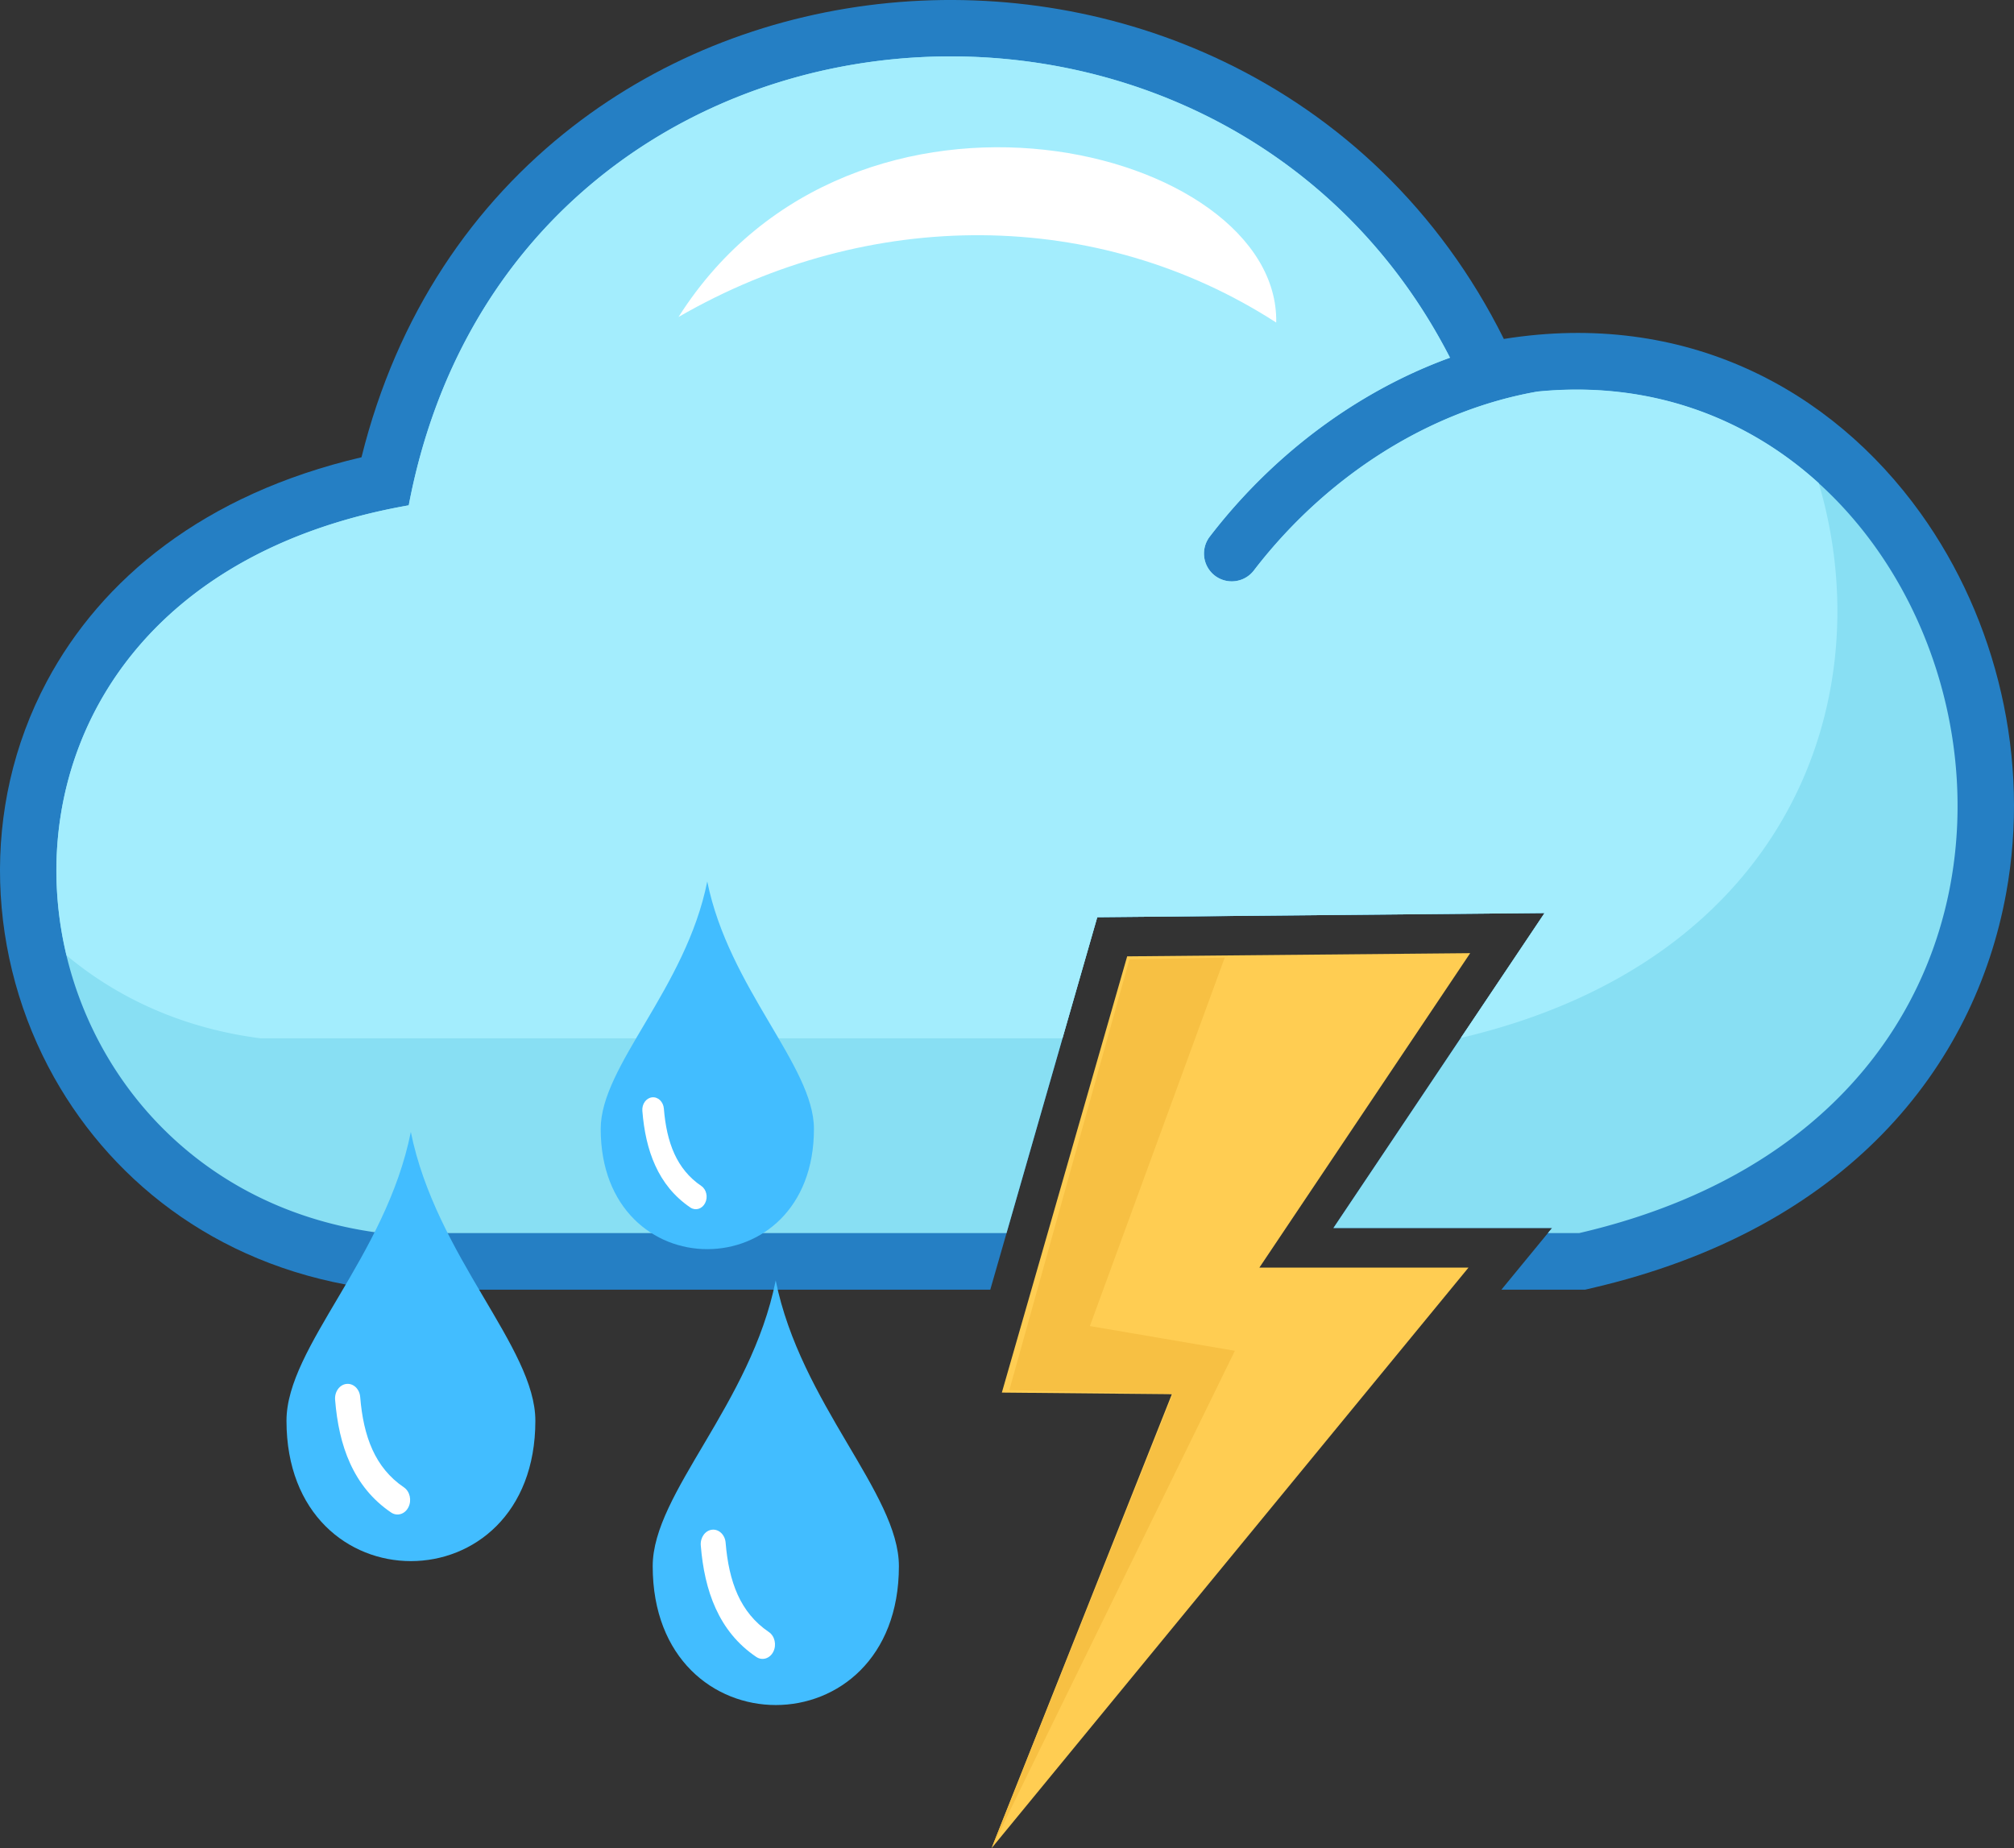 <svg xmlns="http://www.w3.org/2000/svg" shape-rendering="geometricPrecision" text-rendering="geometricPrecision" image-rendering="optimizeQuality" fill-rule="evenodd" clip-rule="evenodd" viewBox="0 0 512 469.86"><rect x="0" y="0" width="512" height="469.86" fill="#333333" stroke="none"/><path fill="#257FC4" fill-rule="nonzero" d="M382.31 86.17c46.02-7.38 83.26 12.7 105.94 44.3 9.73 13.56 16.73 29.25 20.5 45.76 3.78 16.48 4.35 33.88 1.25 50.87-8.07 44.22-40.51 85.33-105.32 100.37l-1.7.4h-21.29l12.87-15.67h-55.58l53.68-80.08-106.19.99-7.52.07-27.2 94.69H96.41l-1.33-.17c-37.86-4.82-65.78-26.16-81.27-53.69C5.26 258.81.53 241.63.04 224.27c-.49-17.41 3.33-35.01 11.86-51.02 13.88-26.03 39.98-47.65 80-57 9.04-36.48 28.56-64.57 53.65-84.04C168.9 14.09 197.04 3.55 226 .75c28.81-2.78 58.51 2.13 85.12 14.9 29.27 14.04 54.75 37.49 71.19 70.52z"/><path fill="#88DFF3" d="M390.53 99.6c116.16-11.84 162.81 178.62 10.95 213.88h-7.98l1.06-1.28h-55.58l53.68-80.08-106.19.99-7.52.07-23.07 80.3H96.87c-101.79-12.95-120.51-162.64 7.04-185.02C129.84-8.01 309.63-24.04 368.62 90.94c-7.42 2.69-14.6 6.12-21.45 10.18-15.13 8.96-28.7 21.07-39.64 35.32a7.08 7.08 0 001.32 9.91c3.1 2.36 7.54 1.77 9.91-1.33 9.83-12.81 22.02-23.69 35.6-31.74 11.29-6.68 23.53-11.42 36.17-13.68z"/><path fill="#A3EDFD" d="M391 99.52c28.7-2.8 53.14 6.77 71.35 23.29 16.01 54.01-6.99 121.34-90.98 141.06l21.29-31.75-106.19.99-7.52.07-8.85 30.8H66.33c-19.77-2.52-36.38-10.21-49.42-21.1-11.22-46.8 13.79-101.57 87-114.41C129.84-8.01 309.63-24.04 368.62 90.94c-7.42 2.69-14.6 6.12-21.45 10.18-15.13 8.96-28.7 21.07-39.64 35.32a7.08 7.08 0 001.32 9.91c3.1 2.36 7.54 1.77 9.91-1.33 9.83-12.81 22.02-23.69 35.6-31.74 11.43-6.77 23.83-11.53 36.64-13.76z"/><path fill="#fff" d="M324.44 82c.85-44.75-107.25-71.9-151.95-1.41 48.42-28.01 106.52-27.9 151.95 1.41z"/><path fill="#42BDFF" d="M197.2 325.52c6.34 31.35 31.32 54.15 31.32 72.64 0 47.07-62.59 47.08-62.59 0 0-18.59 24.98-41.14 31.27-72.64z"/><path fill="#fff" d="M178.15 392.87c-.15-2.01 1.13-3.79 2.88-3.98 1.74-.18 3.29 1.31 3.44 3.32.4 4.88 1.32 9.37 3.08 13.25 1.71 3.75 4.24 6.96 7.91 9.45 1.51 1.02 2.01 3.27 1.13 5.01-.89 1.75-2.83 2.34-4.34 1.31-4.78-3.23-8.08-7.43-10.32-12.35-2.18-4.79-3.31-10.2-3.78-16.01z"/><path fill="#42BDFF" d="M179.8 224.09c5.48 27.15 27.12 46.89 27.12 62.9 0 40.77-54.21 40.78-54.21 0 0-16.09 21.64-35.63 27.09-62.9z"/><path fill="#fff" d="M163.3 282.42c-.14-1.75.97-3.29 2.48-3.45 1.52-.16 2.85 1.13 2.99 2.88.34 4.22 1.14 8.11 2.67 11.47 1.48 3.24 3.67 6.03 6.84 8.18 1.31.88 1.75 2.83.98 4.34-.77 1.52-2.45 2.03-3.76 1.14-4.13-2.8-7-6.44-8.93-10.7-1.89-4.14-2.87-8.83-3.27-13.86z"/><path fill="#42BDFF" d="M104.44 287.77c6.41 31.69 31.66 54.73 31.66 73.42 0 47.58-63.27 47.59-63.27 0 0-18.79 25.25-41.59 31.61-73.42z"/><path fill="#fff" d="M85.19 355.85c-.16-2.03 1.14-3.84 2.9-4.02 1.77-.19 3.33 1.31 3.48 3.35.4 4.94 1.34 9.48 3.12 13.39 1.73 3.79 4.29 7.04 7.99 9.55 1.53 1.04 2.04 3.31 1.14 5.07-.89 1.77-2.86 2.36-4.39 1.33-4.82-3.27-8.16-7.52-10.42-12.49-2.21-4.84-3.35-10.31-3.82-16.18z"/><path fill="#FFCD52" d="M373.75 242.32l-87.2.81-31.86 110.9 43.22.41-45.84 115.42 121.25-147.6h-53.16z"/><path fill="#F7C043" d="M311.35 243.45l-24.22.45-30.54 109.52 41.58.94-46.1 115.5 61.86-126.45-36.86-6.29z"/></svg>